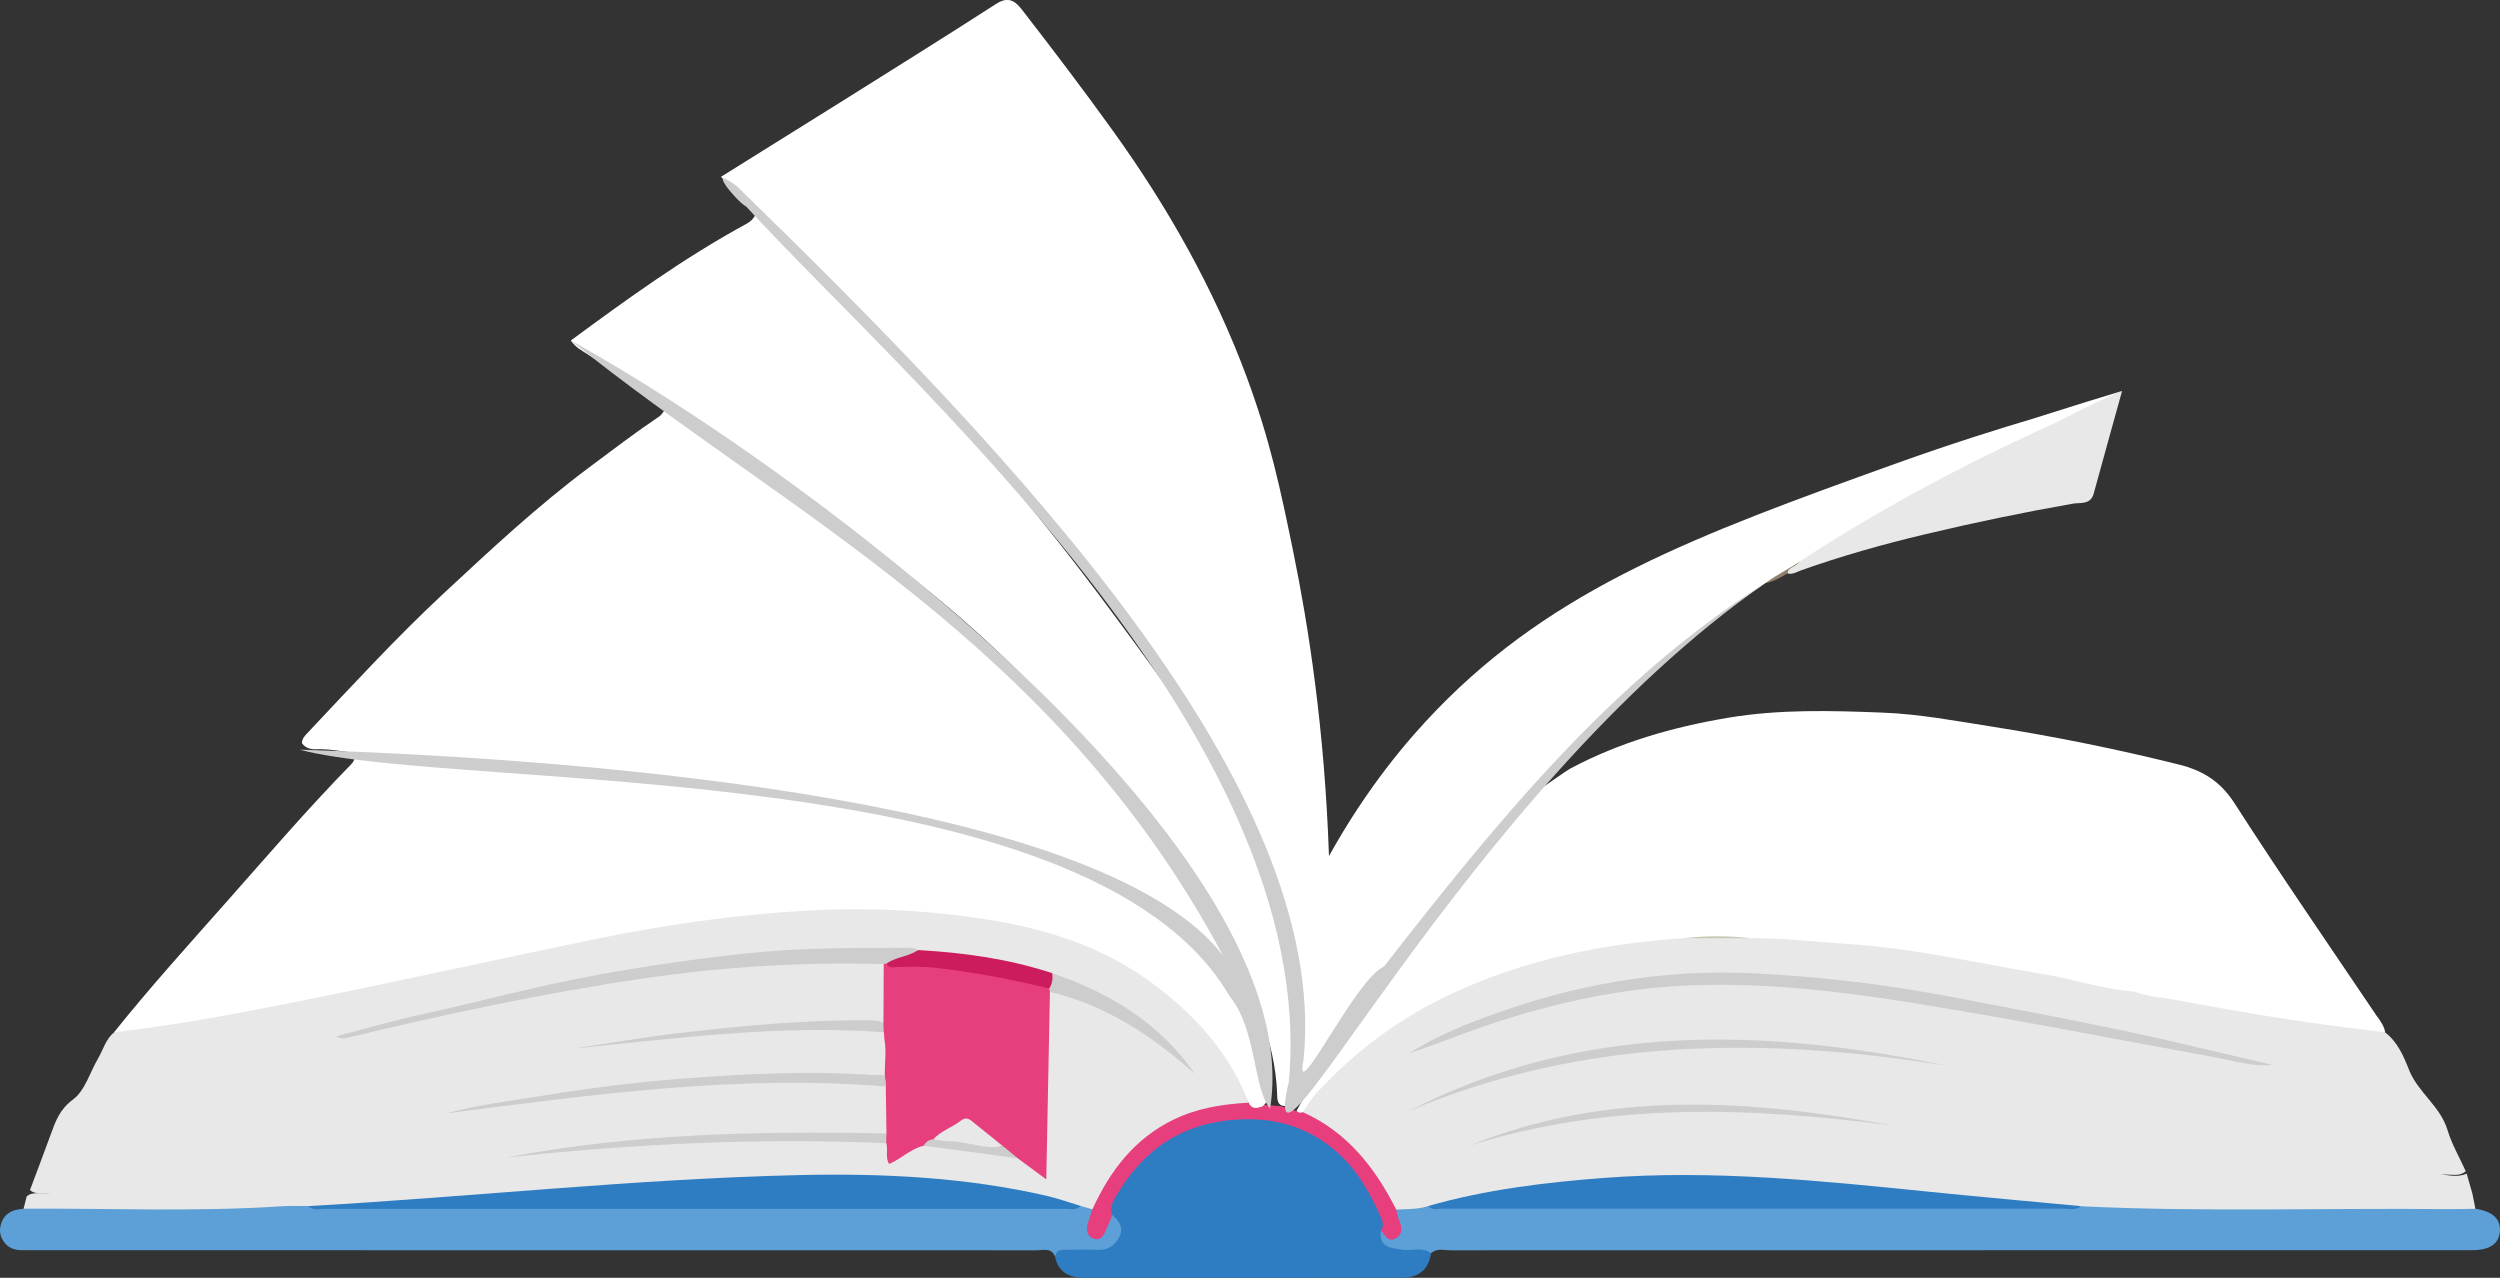 <svg width="90" height="46" viewBox="0 0 90 46" fill="none" xmlns="http://www.w3.org/2000/svg">
<rect x="0" y="0" width="90" height="46" fill="#333333" stroke="none"/>
<g clip-path="url(#clip0_4313_46120)">
<path d="M89.001 42.952C88.933 42.719 88.868 42.487 88.8 42.251C88.491 42.391 88.176 42.31 87.864 42.277C87.972 42.282 88.078 42.284 88.186 42.289C88.4 42.297 88.596 42.32 88.767 42.163C88.543 41.67 88.264 41.191 88.108 40.675C87.847 39.815 87.047 39.33 86.725 38.515C86.529 38.017 86.31 37.503 85.855 37.159C85.659 37 85.432 36.934 85.183 36.906C82.379 36.598 79.61 36.059 76.833 35.566C75.301 35.305 73.784 34.956 72.26 34.66C69.187 34.063 66.098 33.623 62.959 33.615C62.222 33.628 61.485 33.62 60.748 33.623C59.938 33.605 59.146 33.755 58.349 33.866C54.782 34.367 51.472 35.508 48.686 37.888C47.981 38.49 47.219 39.064 46.832 39.965C46.837 40.17 46.986 40.261 47.136 40.334C48.376 40.949 49.227 41.948 49.873 43.147C49.989 43.362 50.094 43.59 50.368 43.645C50.756 43.714 51.13 43.645 51.503 43.549C54.438 42.783 57.438 42.525 60.454 42.459C62.587 42.413 64.717 42.608 66.838 42.818C69.554 43.089 72.27 43.339 74.989 43.584C75.46 43.584 75.92 43.698 76.39 43.698C80.384 43.698 84.378 43.698 88.372 43.696C88.632 43.696 88.903 43.724 89.114 43.511C89.077 43.324 89.039 43.137 89.001 42.947V42.952Z" fill="#E8E8E8"/>
<path d="M39.684 34.149C37.348 33.031 34.825 32.763 32.295 32.616C29.951 32.48 27.616 32.687 25.288 33.003C21.155 33.562 17.113 34.574 13.039 35.422C10.413 35.968 7.774 36.443 5.126 36.871C4.771 36.929 4.419 36.954 4.112 37.159C3.808 37.407 3.715 37.787 3.529 38.108C3.235 38.609 3.058 39.264 2.631 39.58C2.153 39.934 2 40.357 1.826 40.84C1.585 41.51 1.328 42.173 1.079 42.841C1.235 42.99 1.429 42.944 1.612 42.95C1.688 42.95 1.763 42.952 1.839 42.955C1.705 42.955 1.572 42.955 1.439 42.955C1.27 42.955 1.099 42.947 0.961 43.071C0.923 43.218 0.885 43.367 0.848 43.514C1.109 43.767 1.444 43.703 1.753 43.698C4.854 43.668 7.955 43.797 11.054 43.584C12.767 43.443 14.485 43.359 16.198 43.253C18.009 43.142 19.817 42.99 21.628 42.861C24.128 42.679 26.631 42.532 29.136 42.451C30.69 42.401 32.239 42.56 33.789 42.666C35.476 42.78 37.139 43.018 38.756 43.536C38.945 43.572 39.131 43.632 39.327 43.584C39.571 43.471 39.654 43.228 39.765 43.015C40.71 41.191 42.184 40.139 44.232 39.916C44.516 39.886 44.84 39.906 45.026 39.6C45.026 39.325 44.903 39.089 44.778 38.859C43.6 36.724 41.862 35.194 39.687 34.152L39.684 34.149Z" fill="#E8E8E8"/>
<path d="M64.801 20.077C66.438 18.913 68.186 17.94 69.964 17.024C71.493 16.237 73.05 15.511 74.595 14.757C75.166 14.542 75.737 14.325 76.395 14.075C76.038 15.364 75.701 16.569 75.372 17.773C75.259 18.183 74.881 18.086 74.622 18.132C72.837 18.445 71.063 18.815 69.3 19.235C67.791 19.594 66.297 20.014 64.833 20.535C64.677 20.591 64.529 20.692 64.348 20.644C64.298 20.292 64.718 20.325 64.801 20.08V20.077Z" fill="#E8E8E8"/>
<path d="M64.799 20.077C64.829 20.411 64.379 20.355 64.346 20.641C64.099 20.793 63.848 20.94 63.559 20.99C63.883 20.563 64.371 20.36 64.799 20.08V20.077Z" fill="#91806C"/>
<path d="M50.264 43.546C50.646 43.524 51.033 43.539 51.408 43.422C57.995 43.22 64.583 43.385 71.17 43.337C72.161 43.329 73.152 43.369 74.138 43.455C74.394 43.478 74.661 43.501 74.917 43.425C79.329 43.64 83.746 43.481 88.16 43.529C88.477 43.531 88.796 43.521 89.113 43.516C89.727 43.602 90.028 43.88 89.996 44.325C89.963 44.773 89.634 45.006 89.007 45.006C76.746 45.006 64.482 45.006 52.221 45.011C51.987 45.011 51.73 44.925 51.519 45.115C51.091 45.188 50.661 45.183 50.236 45.102C49.894 45.036 49.575 44.905 49.612 44.455C49.648 44.336 49.706 44.247 49.844 44.318C50.299 44.553 50.314 44.31 50.231 43.961C50.198 43.82 50.138 43.678 50.261 43.549L50.264 43.546Z" fill="#5CA0D7"/>
<path d="M0.849 43.511C3.95 43.496 7.054 43.632 10.152 43.425C10.469 43.405 10.786 43.42 11.103 43.417C11.981 43.534 12.859 43.4 13.734 43.382C14.539 43.367 15.344 43.336 16.149 43.336C23.252 43.326 30.354 43.336 37.457 43.324C37.943 43.324 38.415 43.468 38.901 43.412L39.328 43.536C39.424 43.655 39.366 43.779 39.346 43.903C39.321 44.062 39.225 44.262 39.421 44.343C39.635 44.432 39.675 44.202 39.756 44.07C39.856 43.908 39.889 43.663 40.173 43.733C40.458 43.928 40.543 44.202 40.438 44.518C40.312 44.887 40.035 45.094 39.648 45.132C39.094 45.185 38.531 45.102 37.985 45.246C37.855 44.905 37.56 45.011 37.316 45.011C28.048 45.008 18.782 45.008 9.514 45.008C6.682 45.008 3.847 45.008 1.015 45.008C0.713 45.008 0.409 45.029 0.187 44.763C0.001 44.543 -0.049 44.298 0.049 44.024C0.185 43.648 0.489 43.541 0.846 43.516L0.849 43.511Z" fill="#5CA0D7"/>
<path d="M46.668 39.99C46.744 40.005 46.822 40.02 46.897 40.035C48.494 40.746 49.5 42.031 50.267 43.549C50.3 43.673 50.318 43.802 50.365 43.918C50.464 44.156 50.519 44.401 50.272 44.563C49.973 44.761 49.862 44.467 49.717 44.292C49.126 42.524 48.099 41.095 46.246 40.604C43.665 39.921 41.077 41.08 40.046 43.741C39.968 43.928 39.892 44.118 39.809 44.303C39.721 44.497 39.603 44.687 39.354 44.583C39.135 44.492 39.093 44.285 39.155 44.065C39.206 43.888 39.269 43.713 39.326 43.536C39.96 42.15 40.838 40.994 42.244 40.308C43.104 39.889 44.02 39.747 44.958 39.696C45.096 39.84 45.265 39.77 45.426 39.767C45.657 39.785 45.888 39.805 46.12 39.823C46.303 39.881 46.484 39.937 46.668 39.992V39.99Z" fill="#E73F7D"/>
<path d="M60.633 33.775C61.423 33.6 62.21 33.6 63 33.775C62.21 33.775 61.423 33.775 60.633 33.775Z" fill="#C8C7B2"/>
<path d="M31.912 40.804C31.904 40.24 31.897 39.676 31.889 39.114C31.784 38.55 31.945 37.979 31.839 37.417C31.831 37.331 31.826 37.248 31.819 37.162C31.718 37.05 31.71 36.937 31.804 36.815C31.806 36.112 31.811 35.409 31.814 34.705C31.859 34.657 31.917 34.635 31.982 34.64C33.728 34.622 35.446 34.844 37.133 35.292C37.349 35.35 37.573 35.386 37.757 35.533C37.807 35.581 37.82 35.639 37.797 35.707C37.755 37.915 37.712 40.126 37.666 42.459C37.259 42.157 36.952 41.93 36.643 41.702C36.401 41.626 36.185 41.502 35.989 41.346C35.926 41.305 35.871 41.257 35.813 41.211C34.553 40.225 35.028 40.276 33.677 41.077C33.552 41.173 33.396 41.194 33.252 41.247C32.792 41.351 32.463 41.707 32.005 41.904C31.864 41.662 31.975 41.394 31.909 41.158C31.836 41.039 31.829 40.923 31.917 40.807L31.912 40.804Z" fill="#E73F7D"/>
<path d="M50.488 44.988C50.076 44.928 49.623 44.915 49.714 44.29C49.834 44.128 49.772 43.959 49.706 43.809C49.299 42.894 48.808 42.036 48.023 41.384C47.025 40.551 45.886 40.233 44.588 40.301C42.601 40.407 41.167 41.356 40.184 43.053C40.068 43.255 39.927 43.478 40.043 43.741C40.289 43.946 40.455 44.194 40.302 44.513C40.148 44.834 39.892 45.019 39.505 44.996C39.137 44.973 38.765 44.996 38.395 44.991C38.202 44.991 38.018 44.991 37.98 45.246C38.104 45.803 38.499 46 39.012 46C42.832 46.005 46.653 46.005 50.473 46C51.044 46 51.431 45.727 51.517 45.117C51.198 44.874 50.83 45.044 50.488 44.993V44.988Z" fill="#2E7DC2"/>
<path d="M69.38 42.896C65.519 42.504 61.661 42.109 57.772 42.403C55.624 42.565 53.486 42.823 51.406 43.42C51.562 43.579 51.761 43.513 51.94 43.513C59.382 43.516 66.824 43.516 74.267 43.513C74.483 43.513 74.719 43.587 74.915 43.422C73.069 43.248 71.223 43.083 69.377 42.896H69.38Z" fill="#2E7DC2"/>
<path d="M38.898 43.412C38.503 43.294 38.115 43.152 37.713 43.058C34.75 42.373 31.735 42.234 28.716 42.304C22.831 42.444 16.973 43.089 11.098 43.42C11.271 43.589 11.49 43.519 11.689 43.519C20.582 43.521 29.473 43.519 38.367 43.519C38.546 43.519 38.747 43.587 38.895 43.415L38.898 43.412Z" fill="#2E7DC2"/>
<path d="M31.918 34.685C32.142 34.167 32.612 34.225 33.047 34.202C34.69 34.293 36.312 34.518 37.881 35.034C38.025 35.254 38.04 35.449 37.771 35.586C36.44 35.26 35.097 35.007 33.734 34.847C33.248 34.789 32.768 34.799 32.288 34.814C32.132 34.819 31.993 34.87 31.918 34.685Z" fill="#CD1C5D"/>
<path d="M76.309 37.078C74.285 36.648 72.25 36.269 70.215 35.882C67.884 35.439 65.529 35.158 63.16 35.04C59.833 34.873 56.608 35.449 53.489 36.613C52.531 36.97 51.585 37.364 50.723 37.923C51.646 37.617 52.541 37.25 53.459 36.937C55.894 36.107 58.384 35.558 60.964 35.47C63.668 35.376 66.332 35.697 68.995 36.127C72.587 36.706 76.153 37.412 79.733 38.062C80.417 38.186 81.091 38.409 81.808 38.338C79.977 37.913 78.15 37.463 76.309 37.073V37.078Z" fill="#CDCDCD"/>
<path d="M50.711 40.002C56.991 37.339 63.498 37.314 70.098 38.368C63.47 36.995 56.944 36.795 50.711 40.002Z" fill="#CDCDCD"/>
<path d="M52.887 41.247C57.922 39.656 63.038 39.853 68.174 40.526C63.025 39.583 57.902 39.213 52.887 41.247Z" fill="#CDCDCD"/>
<path d="M32.503 34.124C30.632 34.119 28.766 34.124 26.897 34.321C25.096 34.511 23.308 34.771 21.527 35.093C19.377 35.48 17.269 36.059 15.136 36.527C14.118 36.749 13.117 37.045 12.105 37.306C12.234 37.387 12.347 37.397 12.453 37.372C16.009 36.517 19.578 35.748 23.202 35.219C26.062 34.802 28.924 34.627 31.809 34.706C31.845 34.698 31.882 34.693 31.917 34.688C32.26 34.443 32.702 34.443 33.047 34.205C32.878 34.083 32.684 34.126 32.501 34.126L32.503 34.124Z" fill="#CDCDCD"/>
<path d="M31.419 38.702C29.268 38.543 27.115 38.649 24.97 38.801C23.169 38.927 21.371 39.145 19.585 39.436C18.405 39.628 17.218 39.765 16.059 40.083C21.315 39.413 26.567 38.672 31.889 39.114C31.902 38.548 31.731 38.725 31.419 38.702Z" fill="#CDCDCD"/>
<path d="M18.219 41.674C22.769 41.181 27.329 40.953 31.904 41.156C31.904 41.039 31.909 40.923 31.909 40.804C27.321 40.708 22.746 40.809 18.219 41.672V41.674Z" fill="#CDCDCD"/>
<path d="M31.815 37.162C31.81 37.048 31.805 36.932 31.8 36.815C31.589 36.719 31.362 36.729 31.139 36.729C28.892 36.722 26.662 36.929 24.438 37.192C23.14 37.346 21.848 37.567 20.555 37.759C24.302 37.385 28.037 36.881 31.818 37.162H31.815Z" fill="#CDCDCD"/>
<path d="M37.884 35.037C37.907 35.232 37.879 35.419 37.773 35.588C37.781 35.626 37.788 35.667 37.796 35.705C39.818 36.19 41.491 37.298 43.023 38.667C41.747 36.828 39.952 35.74 37.887 35.037H37.884Z" fill="#CDCDCD"/>
<path d="M35.788 41.194C35.066 41.027 34.347 40.812 33.597 41.017C33.436 41.024 33.331 41.115 33.25 41.245C34.382 41.396 35.511 41.548 36.643 41.7C36.464 41.553 36.283 41.406 36.105 41.26C35.984 41.313 35.896 41.219 35.79 41.194H35.788Z" fill="#CDCDCD"/>
<path d="M73.2 15.069C72.046 15.41 70.288 15.956 68.175 16.715C61.07 19.268 55.979 21.155 51.718 25.556C50.68 26.629 49.218 28.338 47.843 30.82C47.687 26.244 47.101 22.521 46.56 19.877C46.092 17.596 45.735 15.886 44.89 13.596C43.708 10.402 42.043 7.457 40.053 4.692C38.994 3.22 37.9 1.781 36.791 0.349C36.532 0.015 36.285 -0.134 35.858 0.142C34.004 1.336 32.135 2.502 30.269 3.673C28.833 4.573 27.392 5.469 25.953 6.367C26.931 7.272 27.907 8.183 28.861 9.114C30.231 10.455 31.587 11.81 32.88 13.232C33.866 14.317 34.877 15.382 35.835 16.49C37.905 18.881 39.89 21.342 41.693 23.945C43.001 25.832 44.286 27.736 45.244 29.841C45.986 31.47 46.464 33.162 46.655 34.941C46.67 35.08 46.605 35.31 46.806 35.338C46.806 35.34 46.806 35.343 46.801 35.348C46.801 36.529 46.801 37.711 46.801 38.98C47.85 37.528 48.836 36.165 49.822 34.802C50.066 34.822 50.159 34.566 50.28 34.41C52.045 32.087 53.917 29.854 55.883 27.706C58.195 25.184 60.72 22.892 63.57 20.98L63.562 20.988C63.985 20.672 64.465 20.449 64.895 20.145C67.838 18.223 70.939 16.599 74.136 15.155C74.191 15.129 74.34 15.046 74.549 14.94C75.29 14.56 75.927 14.272 76.4 14.072C75.698 14.284 74.579 14.628 73.206 15.066L73.2 15.069Z" fill="white"/>
<path d="M44.018 33.881C43.87 33.555 43.689 33.246 43.46 32.968C43.377 32.894 43.294 32.819 43.214 32.743C43.191 32.679 43.163 32.619 43.131 32.563C41.642 30.117 39.891 27.873 37.947 25.789C36.634 24.382 35.276 23.019 33.799 21.782C31.712 20.032 29.534 18.405 27.3 16.855C26.699 16.44 26.1 16.022 25.499 15.607C25.499 15.655 25.492 15.696 25.474 15.729C25.052 15.263 24.566 14.892 23.925 14.768C23.864 14.841 23.819 14.932 23.746 14.983C22.884 15.562 22.059 16.192 21.226 16.814C19.36 18.205 17.662 19.789 15.964 21.37C14.259 22.958 12.682 24.678 11.082 26.373C10.979 26.485 10.869 26.588 10.871 26.755C10.992 26.927 11.178 26.98 11.367 26.973C11.915 26.95 12.446 27.084 12.986 27.125C15.149 27.279 17.307 27.484 19.468 27.686C21.887 27.911 24.302 28.164 26.714 28.475C29.949 28.893 33.156 29.431 36.299 30.309C38.477 30.919 40.588 31.67 42.396 33.099C42.826 33.438 43.191 33.843 43.581 34.225C43.712 34.354 43.883 34.556 44.054 34.443C44.27 34.298 44.104 34.063 44.023 33.883L44.018 33.881Z" fill="white"/>
<path d="M45.63 39.299C45.569 38.882 45.534 38.457 45.333 38.072C45.252 37.959 45.197 37.83 45.137 37.703C44.724 35.808 43.62 34.331 42.156 33.109C40.876 32.039 39.342 31.425 37.777 30.878C34.571 29.755 31.25 29.156 27.903 28.688C26.147 28.442 24.389 28.227 22.621 28.091C20.8 27.949 18.984 27.742 17.166 27.564C16.454 27.544 15.749 27.375 15.03 27.436C15.028 27.441 15.023 27.443 15.02 27.448C15.01 27.425 15 27.4 14.985 27.375C14.512 27.195 14.007 27.208 13.516 27.137C13.265 27.102 13.003 27.018 12.777 27.221C12.772 27.339 12.721 27.436 12.638 27.519C11.071 29.12 9.615 30.82 8.131 32.495C6.77 34.033 5.392 35.553 4.109 37.159C6.242 36.919 8.352 36.524 10.453 36.107C14.112 35.378 17.754 34.564 21.411 33.81C23.919 33.294 26.451 32.932 29.007 32.783C31.193 32.657 33.383 32.76 35.551 33.104C37.719 33.448 39.767 34.103 41.553 35.449C43.047 36.575 44.266 37.916 44.953 39.691C45.054 39.947 45.245 39.896 45.438 39.835C45.635 39.701 45.657 39.507 45.627 39.297L45.63 39.299Z" fill="white"/>
<path d="M46.573 36.952C46.532 36.787 46.485 36.626 46.447 36.461C46.474 34.306 46.027 32.237 45.189 30.251C43.942 27.294 42.033 24.752 40.149 22.2C38.612 20.115 37.005 18.084 35.305 16.134C33.813 14.424 32.319 12.714 30.687 11.133C30.116 10.528 29.555 9.916 28.919 9.377C28.926 9.362 28.936 9.349 28.941 9.332C28.526 8.633 27.883 8.178 27.241 7.723C27.234 7.718 27.208 7.735 27.191 7.743C27.12 7.88 27.015 7.981 26.879 8.054C24.645 9.268 22.591 10.753 20.551 12.258C20.712 12.506 20.966 12.633 21.202 12.784C25.076 15.261 28.914 17.788 32.566 20.593C34.958 22.432 37.128 24.501 39.095 26.783C41.062 29.065 42.843 31.491 44.264 34.162C45.132 35.793 45.904 37.47 45.977 39.373C45.984 39.565 45.962 39.815 46.276 39.818C46.487 39.702 46.477 39.481 46.515 39.284C46.658 38.51 46.63 37.731 46.575 36.952H46.573Z" fill="white"/>
<path d="M85.585 36.608C83.862 34.05 82.109 31.513 80.444 28.92C79.934 28.126 79.302 27.739 78.432 27.522C76.209 26.968 73.973 26.515 71.709 26.158C70.404 25.953 69.096 25.705 67.788 25.655C65.927 25.581 64.055 25.528 62.194 25.842C60.212 26.178 58.306 26.722 56.525 27.671C56.382 27.747 55.564 28.334 55.534 28.344C55.398 28.473 55.252 28.592 55.132 28.733C54.106 29.955 53.059 31.159 52.066 32.406C50.841 33.947 49.639 35.507 48.565 37.162C47.845 38.042 47.222 38.991 46.676 39.987C46.741 40.063 46.817 40.076 46.905 40.033C47.066 39.805 47.204 39.557 47.39 39.352C48.786 37.837 50.401 36.636 52.275 35.765C54.933 34.531 57.74 33.964 60.637 33.772C61.427 33.684 62.214 33.686 63.004 33.772C64.181 33.762 65.346 33.909 66.518 33.982C68.887 34.129 71.186 34.678 73.515 35.06C74.634 35.244 75.716 35.614 76.855 35.702C77.326 35.892 77.836 35.902 78.327 35.996C80.827 36.471 83.337 36.881 85.865 37.159C85.832 36.947 85.709 36.782 85.593 36.61L85.585 36.608Z" fill="white"/>
<path d="M36.103 41.26C35.454 41.399 34.843 41.088 34.204 41.088C34.003 41.088 33.799 41.042 33.598 41.017C33.879 40.703 34.287 40.582 34.611 40.331C34.818 40.172 34.958 40.341 35.099 40.453C35.436 40.718 35.768 40.991 36.103 41.26Z" fill="#E8E8E8"/>
<path d="M20.552 12.258C29.624 17.287 47.187 30.8 45.723 39.914C45.105 39.173 45.248 37.066 44.264 35.859C39.164 27.119 16.567 28.508 10.785 26.988C21.998 27.34 39.83 28.915 44.033 34.41C37.954 23.024 28.193 18.438 20.552 12.258Z" fill="#CDCDCD"/>
<path d="M49.822 34.797C53.748 29.763 58.019 24.443 63.565 20.983C52.725 28.493 45.129 44.371 46.397 38.95C47.546 26.446 32.405 13.5 26.864 7.437C26.494 7.24 25.375 5.841 26.527 6.703C36.6 16.5 47.893 28.369 46.93 38.141C46.53 40.028 48.791 35.232 49.822 34.797Z" fill="#CDCDCD"/>
</g>
<defs>
<clipPath id="clip0_4313_46120">
<rect width="90" height="46" fill="white"/>
</clipPath>
</defs>
</svg>
